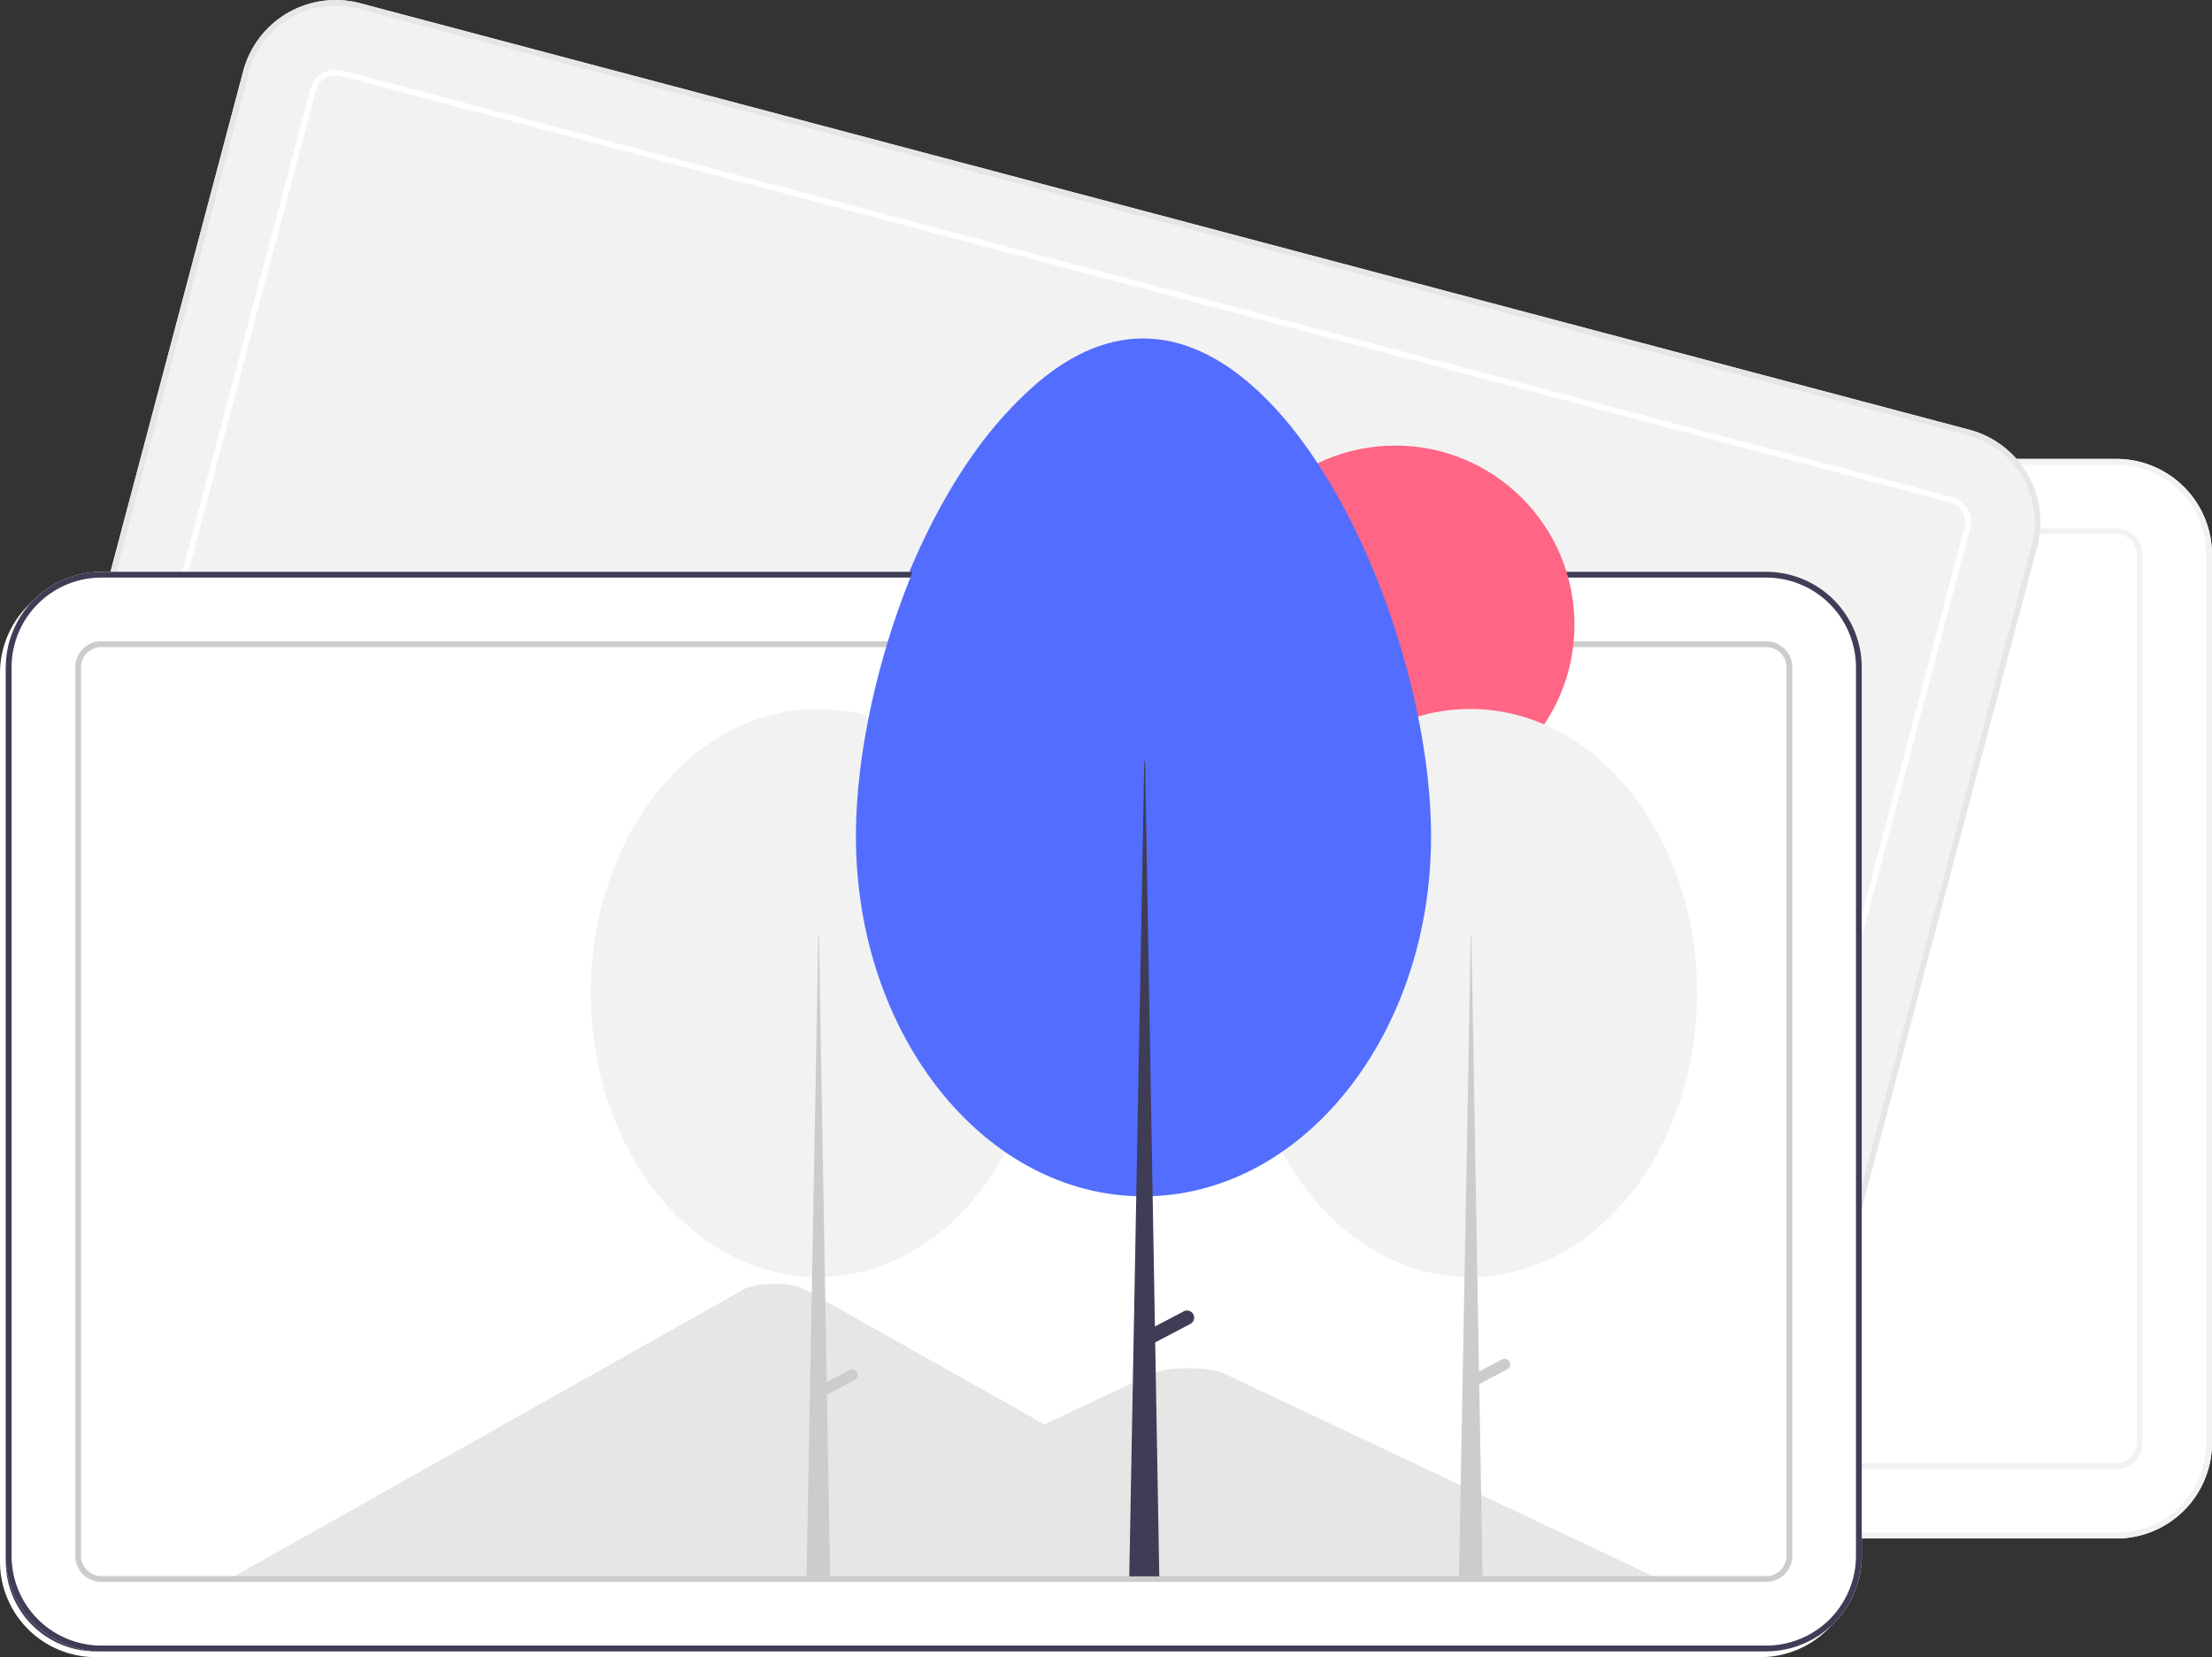 <svg data-name="Layer 1" xmlns="http://www.w3.org/2000/svg" width="764.173" height="572.568" viewBox="0 0 764.173 572.568" xmlns:xlink="http://www.w3.org/1999/xlink"><rect x="0" y="0" width="764.173" height="572.568" fill="#333333" stroke="none"/><path d="M949.086,695.284H373.914a33.037,33.037,0,0,1-33-33v-307a33.037,33.037,0,0,1,33-33H949.086a33.037,33.037,0,0,1,33,33v307A33.037,33.037,0,0,1,949.086,695.284Z" transform="translate(-217.914 -163.716)" fill="#fff"/><path d="M949.086,695.284H373.914a33.037,33.037,0,0,1-33-33v-307a33.037,33.037,0,0,1,33-33H949.086a33.037,33.037,0,0,1,33,33v307A33.037,33.037,0,0,1,949.086,695.284Zm-575.173-371a31.035,31.035,0,0,0-31,31v307a31.035,31.035,0,0,0,31,31H949.086a31.035,31.035,0,0,0,31-31v-307a31.035,31.035,0,0,0-31-31Z" transform="translate(-217.914 -163.716)" fill="#f2f2f2"/><path d="M949.086,671.284H373.914a9.01,9.01,0,0,1-9-9v-307a9.01,9.01,0,0,1,9-9H949.086a9.01,9.01,0,0,1,9,9v307A9.01,9.01,0,0,1,949.086,671.284Zm-575.173-323a7.008,7.008,0,0,0-7,7v307a7.008,7.008,0,0,0,7,7H949.086a7.008,7.008,0,0,0,7-7v-307a7.008,7.008,0,0,0-7-7Z" transform="translate(-217.914 -163.716)" fill="#f2f2f2"/><path d="M802.698,672.747,246.727,525.369a33.037,33.037,0,0,1-23.443-40.354L301.948,188.264a33.037,33.037,0,0,1,40.354-23.443L898.273,312.199a33.037,33.037,0,0,1,23.443,40.354L843.052,649.304A33.037,33.037,0,0,1,802.698,672.747Z" transform="translate(-217.914 -163.716)" fill="#f2f2f2"/><path d="M802.698,672.747,246.727,525.369a33.037,33.037,0,0,1-23.443-40.354L301.948,188.264a33.037,33.037,0,0,1,40.354-23.443L898.273,312.199a33.037,33.037,0,0,1,23.443,40.354L843.052,649.304A33.037,33.037,0,0,1,802.698,672.747ZM341.789,166.755A31.035,31.035,0,0,0,303.881,188.777L225.218,485.528a31.035,31.035,0,0,0,22.022,37.908L803.211,670.813A31.035,31.035,0,0,0,841.119,648.791l78.663-296.751a31.035,31.035,0,0,0-22.022-37.908Z" transform="translate(-217.914 -163.716)" fill="#e6e6e6"/><path d="M808.848,649.548,252.877,502.17a9.01,9.01,0,0,1-6.393-11.006l78.663-296.751a9.01,9.01,0,0,1,11.006-6.393L892.123,335.398a9.01,9.01,0,0,1,6.393,11.006L819.853,643.154A9.01,9.01,0,0,1,808.848,649.548ZM335.64,189.953a7.008,7.008,0,0,0-8.56,4.973L248.417,491.677a7.008,7.008,0,0,0,4.973,8.56L809.36,647.615a7.008,7.008,0,0,0,8.56-4.973l78.663-296.751a7.008,7.008,0,0,0-4.973-8.56Z" transform="translate(-217.914 -163.716)" fill="#fff"/><path d="M826.086,736.284H250.914a33.037,33.037,0,0,1-33-33v-307a33.037,33.037,0,0,1,33-33H826.086a33.037,33.037,0,0,1,33,33v307A33.037,33.037,0,0,1,826.086,736.284Z" transform="translate(-217.914 -163.716)" fill="#fff"/><path d="M669.818,710.284h-371.43c-.465.002-.93-.01-1.388-.036l175.669-98.934c3.345-1.922,10.85-2.599,16.762-1.511a15.183,15.183,0,0,1,4.649,1.511l117.896,66.392,5.648,3.177Z" transform="translate(-217.914 -163.716)" fill="#e6e6e6"/><path d="M787,710.284H465.744l62.253-29.4,4.48-2.118,81.121-38.314c5.318-2.511,18.112-2.667,24.365-.474q.63.224,1.168.474Z" transform="translate(-217.914 -163.716)" fill="#e6e6e6"/><path d="M250.914,365.284a31.035,31.035,0,0,0-31,31v307a31.035,31.035,0,0,0,31,31H826.086a31.035,31.035,0,0,0,31-31v-307a31.035,31.035,0,0,0-31-31Z" transform="translate(-217.914 -163.716)" fill="#3f3d56"/><path d="M826.086,712.284H250.914a9.01,9.01,0,0,1-9-9v-307a9.01,9.01,0,0,1,9-9H826.086a9.01,9.01,0,0,1,9,9v307A9.01,9.01,0,0,1,826.086,712.284Zm-575.173-323a7.008,7.008,0,0,0-7,7v307a7.008,7.008,0,0,0,7,7H826.086a7.008,7.008,0,0,0,7-7v-307a7.008,7.008,0,0,0-7-7Z" transform="translate(-217.914 -163.716)" fill="#ccc"/><circle cx="480.017" cy="217.859" r="61.903" fill="#ff6584"/><ellipse cx="505.896" cy="345.099" rx="78.403" ry="98.137" fill="#f2f2f2"/><polygon points="506.112 325.365 506.327 325.365 510.204 547.65 502.019 547.65 506.112 325.365" fill="#ccc"/><path d="M737.398,636.241v0a1.939,1.939,0,0,1-.812,2.618l-11.245,5.92-1.806-3.431,11.245-5.92A1.939,1.939,0,0,1,737.398,636.241Z" transform="translate(-217.914 -163.716)" fill="#ccc"/><ellipse cx="280.49" cy="345.099" rx="78.403" ry="98.137" fill="#f2f2f2"/><path d="M511.991,639.916v-0a1.939,1.939,0,0,0-2.619-.812l-7.85,4.133-2.689-154.156h-.215l-4.092,222.286H502.711l-1.113-63.788,9.581-5.044A1.939,1.939,0,0,0,511.991,639.916Z" transform="translate(-217.914 -163.716)" fill="#ccc"/><path d="M610.834,282.653c54.867,0,99.463,103.382,99.463,172.059s-44.478,124.35-99.345,124.35S511.606,523.389,511.606,454.712,555.967,282.653,610.834,282.653Z" transform="translate(-217.914 -163.716)" fill="#536dfe"/><path d="M628.168,619.831a2.456,2.456,0,0,0-3.317-1.029l-9.947,5.237-3.407-195.332h-.273L606.039,710.366h10.371l-1.41-80.826,12.14-6.391A2.456,2.456,0,0,0,628.168,619.831Z" transform="translate(-217.914 -163.716)" fill="#3f3d56"/><path d="M828.086,734.284H252.914a33.037,33.037,0,0,1-33-33v-307a33.037,33.037,0,0,1,33-33H828.086a33.037,33.037,0,0,1,33,33v307A33.037,33.037,0,0,1,828.086,734.284Z" transform="translate(-217.914 -163.716)" fill="#fff"/><path d="M671.818,708.284h-371.43c-.465.002-.93-.01-1.388-.036l175.669-98.934c3.345-1.922,10.85-2.599,16.762-1.511a15.183,15.183,0,0,1,4.649,1.511l117.896,66.392,5.648,3.177Z" transform="translate(-217.914 -163.716)" fill="#e6e6e6"/><path d="M789,708.284H467.744l62.253-29.4,4.48-2.118,81.121-38.314c5.318-2.511,18.112-2.667,24.365-.474q.63.224,1.168.474Z" transform="translate(-217.914 -163.716)" fill="#e6e6e6"/><path d="M828.086,734.284H252.914a33.037,33.037,0,0,1-33-33v-307a33.037,33.037,0,0,1,33-33H828.086a33.037,33.037,0,0,1,33,33v307A33.037,33.037,0,0,1,828.086,734.284Zm-575.173-371a31.035,31.035,0,0,0-31,31v307a31.035,31.035,0,0,0,31,31H828.086a31.035,31.035,0,0,0,31-31v-307a31.035,31.035,0,0,0-31-31Z" transform="translate(-217.914 -163.716)" fill="#3f3d56"/><path d="M828.086,710.284H252.914a9.01,9.01,0,0,1-9-9v-307a9.01,9.01,0,0,1,9-9H828.086a9.01,9.01,0,0,1,9,9v307A9.01,9.01,0,0,1,828.086,710.284Zm-575.173-323a7.008,7.008,0,0,0-7,7v307a7.008,7.008,0,0,0,7,7H828.086a7.008,7.008,0,0,0,7-7v-307a7.008,7.008,0,0,0-7-7Z" transform="translate(-217.914 -163.716)" fill="#ccc"/><circle cx="482.017" cy="215.859" r="61.903" fill="#ff6584"/><ellipse cx="507.896" cy="343.099" rx="78.403" ry="98.137" fill="#f2f2f2"/><polygon points="508.112 323.365 508.327 323.365 512.204 545.65 504.019 545.65 508.112 323.365" fill="#ccc"/><path d="M739.398,634.241v0a1.939,1.939,0,0,1-.812,2.618l-11.245,5.92-1.806-3.431,11.245-5.92A1.939,1.939,0,0,1,739.398,634.241Z" transform="translate(-217.914 -163.716)" fill="#ccc"/><ellipse cx="282.49" cy="343.099" rx="78.403" ry="98.137" fill="#f2f2f2"/><path d="M513.991,637.916v-0a1.939,1.939,0,0,0-2.619-.812l-7.85,4.133-2.689-154.156h-.215l-4.092,222.286H504.711l-1.113-63.788,9.581-5.044A1.939,1.939,0,0,0,513.991,637.916Z" transform="translate(-217.914 -163.716)" fill="#ccc"/><path d="M612.834,280.653c54.867,0,99.463,103.382,99.463,172.059s-44.478,124.35-99.345,124.35S513.606,521.389,513.606,452.712,557.967,280.653,612.834,280.653Z" transform="translate(-217.914 -163.716)" fill="#536dfe"/><path d="M630.168,617.831a2.456,2.456,0,0,0-3.317-1.029l-9.947,5.237-3.407-195.332h-.273L608.039,708.366h10.371l-1.41-80.826,12.14-6.391A2.456,2.456,0,0,0,630.168,617.831Z" transform="translate(-217.914 -163.716)" fill="#3f3d56"/></svg>